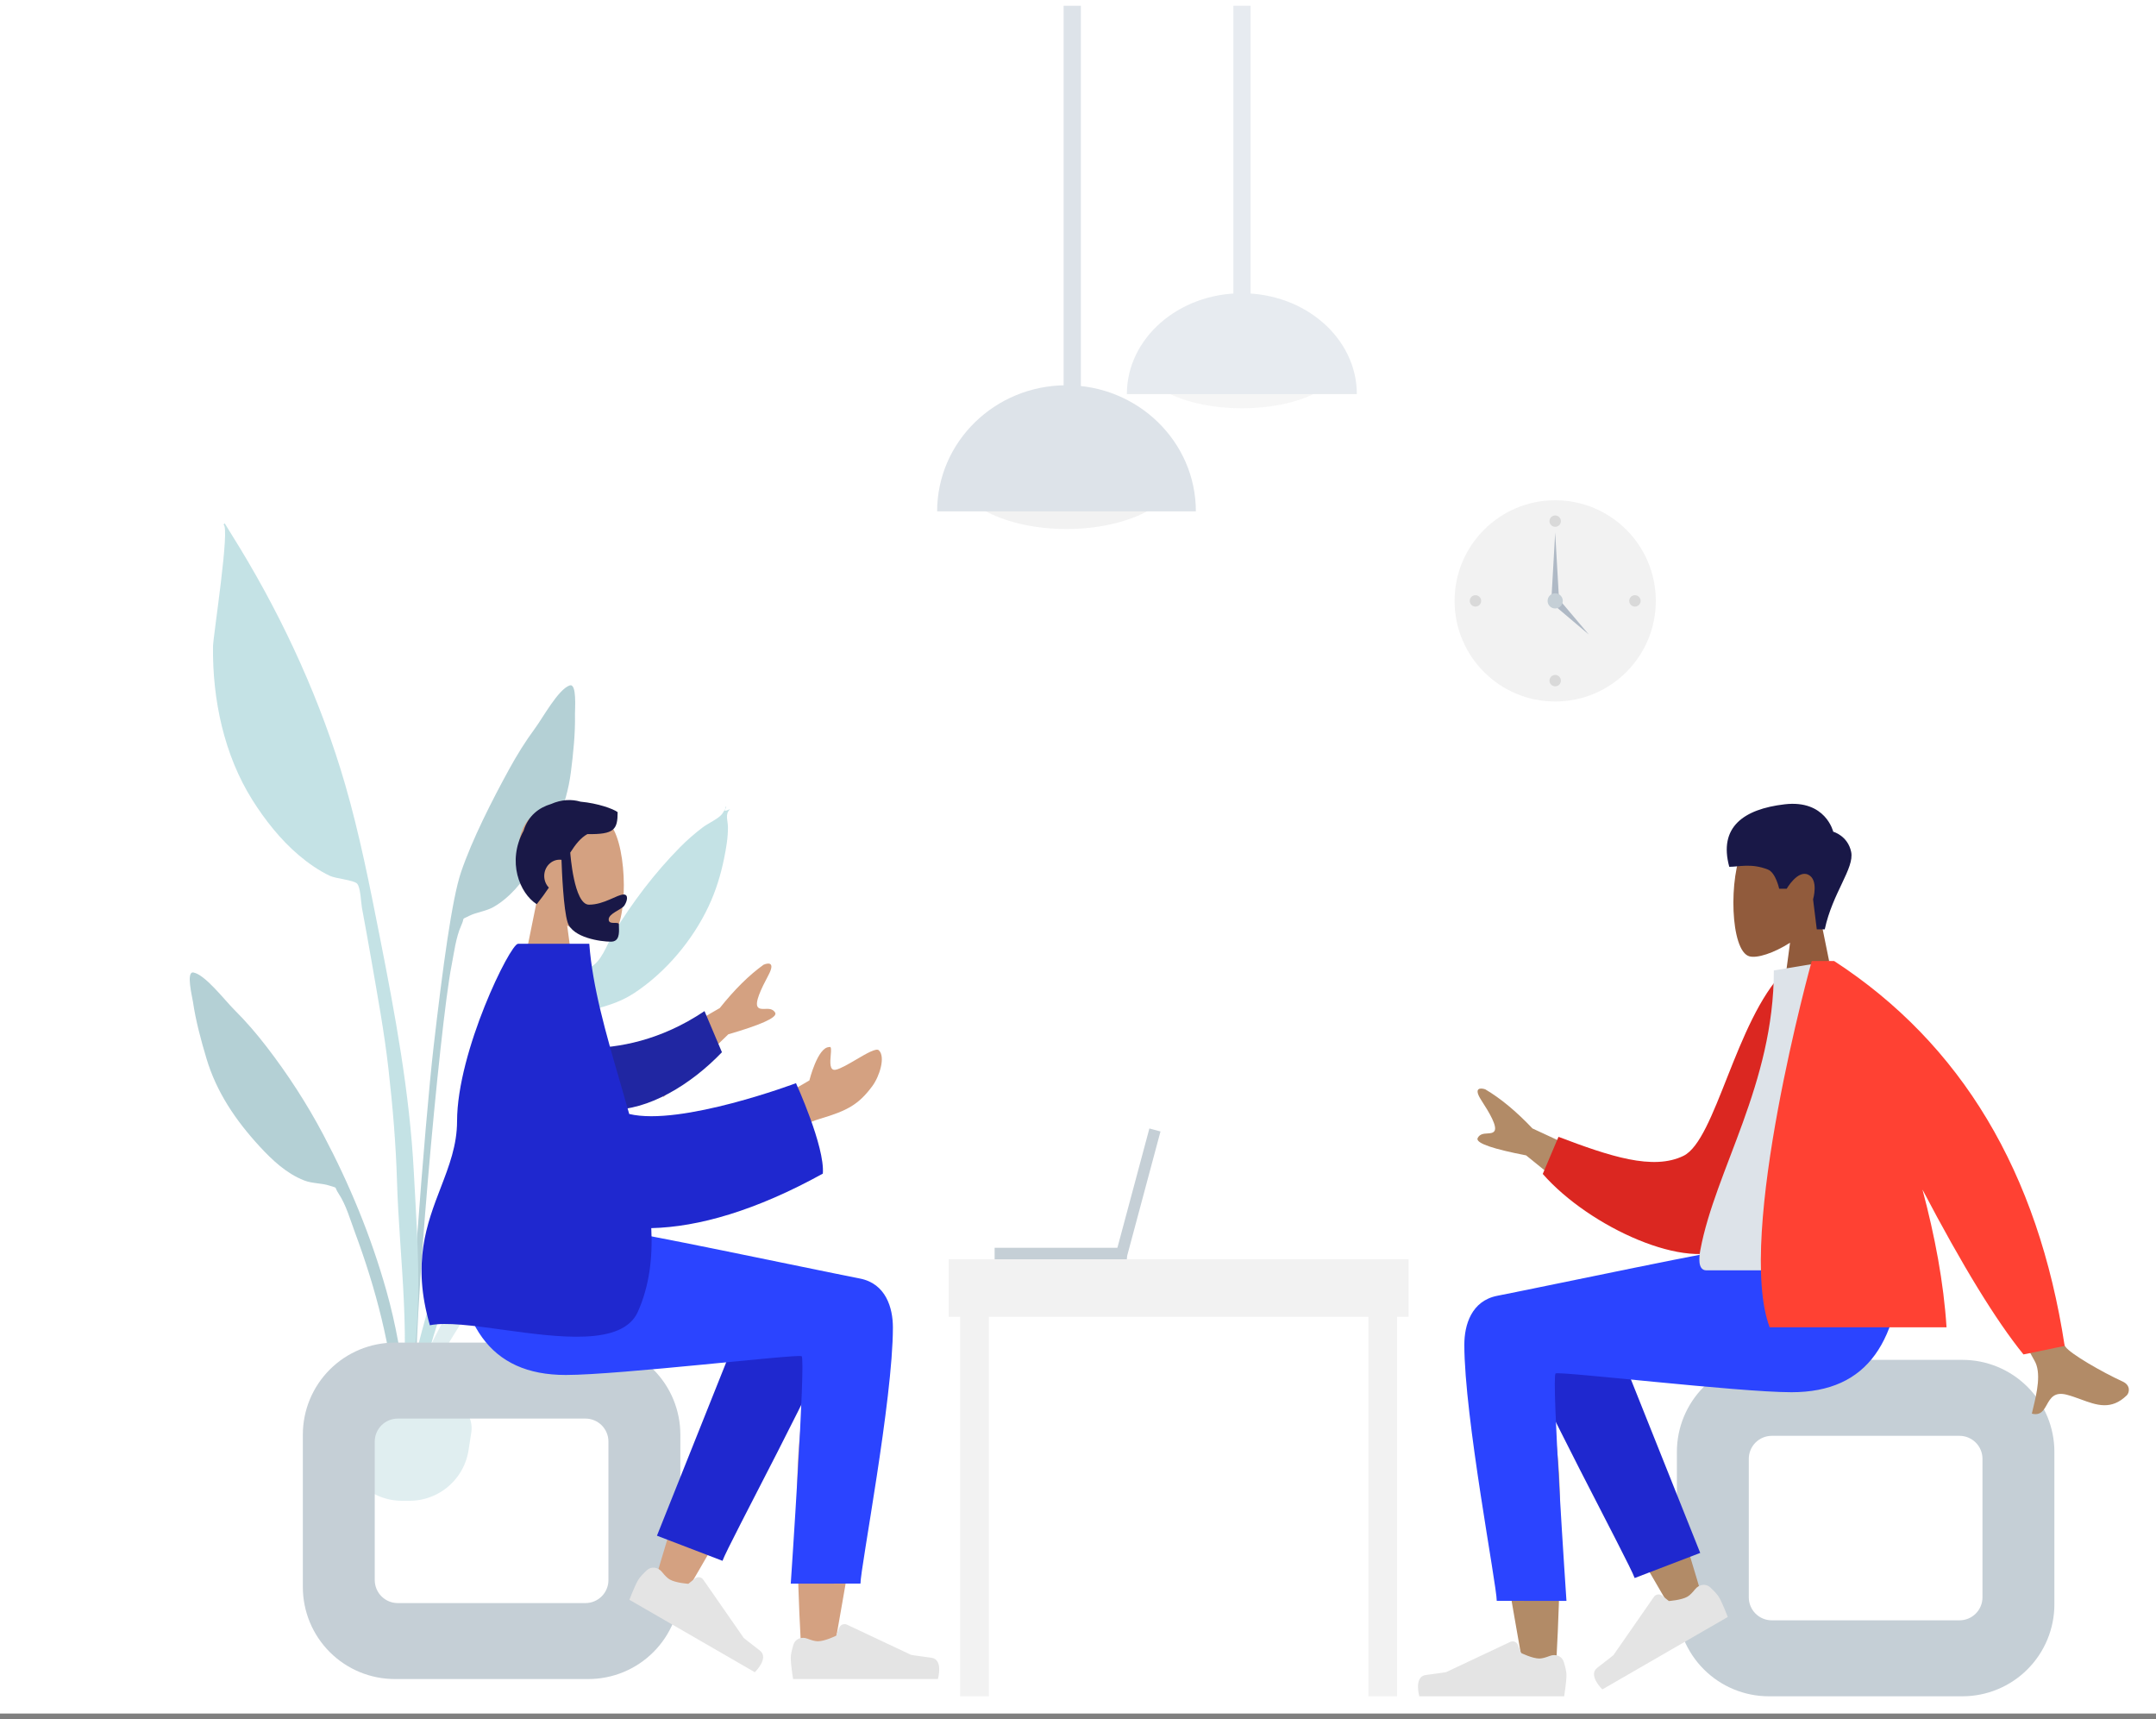 <?xml version="1.0" encoding="utf-8"?>
<svg width="375px" height="299px" viewBox="0 0 375 299" version="1.1" xmlns:xlink="http://www.w3.org/1999/xlink" xmlns="http://www.w3.org/2000/svg">
  <rect x="0" y="0" width="375" height="299" fill="#808080" stroke="none"/>
  <desc>Created with Lunacy</desc>
  <defs>
    <rect width="375" height="298" id="artboard_1" />
    <clipPath id="clip_1">
      <use xlink:href="#artboard_1" clip-rule="evenodd" />
    </clipPath>
  </defs>
  <g id="humaaans/sitting-8-3" clip-path="url(#clip_1)">
    <use xlink:href="#artboard_1" stroke="none" fill="#FFFFFF" />
    <g id="Plant-Left" transform="translate(33 91)" opacity="0.5">
      <path d="M21.975 7.506C23.391 5.587 26.018 0.715 28.011 0.03C29.294 -0.412 28.92 4.156 28.936 5.026C28.998 8.396 28.652 11.743 28.226 15.084C27.458 21.11 24.947 26.476 21.503 31.604C19.73 34.242 17.652 36.913 14.772 38.56C13.447 39.318 11.852 39.445 10.543 40.098C9.019 40.859 9.849 40.244 9.162 41.753C8.208 43.849 7.903 46.552 7.462 48.788C5.435 59.053 0.528 113.316 1.379 123.757C1.455 124.682 0.097 124.904 0.029 123.774C-0.332 117.783 2.786 76.299 4.36 62.733C5.933 49.166 7.525 37.181 9.121 32.487C11.057 26.793 14.555 19.945 17.466 14.634C18.818 12.168 20.292 9.785 21.975 7.506Z" transform="translate(38.072 28.173)" id="Leaf" fill="#69A1AC" stroke="none" />
      <path d="M33.831 0.729C37.516 -1.841 41.503 3.01 38.169 5.58C36.327 7.001 34.4 6.496 33.315 5.312C32.611 6.127 31.952 6.98 31.319 7.7C29.389 9.895 27.566 12.143 25.823 14.443C22.202 19.22 19.099 24.268 15.855 29.223C12.654 34.113 9.478 39.029 6.576 44.043C4.118 48.292 0.842 53.29 0 57.947C1.277 48.069 6.122 38.575 11.893 29.867C17.616 21.23 24.184 11.799 33.045 4.983C32.143 3.722 32.118 1.923 33.831 0.729Z" transform="translate(36.724 101.488)" id="Leaf" fill="#C1DEE2" stroke="none" />
      <path d="M0.645 0.01C2.706 0.393 6.075 4.825 7.774 6.513C9.794 8.52 11.627 10.659 13.354 12.899C17.072 17.723 20.397 22.851 23.225 28.199C27.835 36.917 31.528 45.866 34.208 55.36C35.849 61.171 36.911 67.194 37.541 73.175C37.66 74.303 38.904 83 37.111 83.234C35.498 83.445 35.996 76.631 35.918 75.704C35.039 65.246 32.404 55.071 28.739 45.214C27.94 43.066 27.198 40.436 25.922 38.504C25.002 37.112 25.915 37.598 24.299 37.071C22.912 36.618 21.331 36.729 19.911 36.175C16.824 34.972 14.353 32.637 12.187 30.289C7.977 25.724 4.641 20.787 2.902 14.938C1.937 11.696 1.051 8.434 0.559 5.091C0.431 4.227 -0.683 -0.237 0.645 0.01Z" transform="translate(0 78.117)" id="Leaf" fill="#69A1AC" stroke="none" />
      <path d="M4.738 4.391C12.503 17.189 18.885 31.247 23.006 45.486C25.503 54.113 27.248 62.965 28.983 71.754C31.669 85.362 34.21 98.97 34.933 112.82C35.66 126.75 37.097 142.817 32.297 156.234C34.695 142.612 32.412 128.112 32.008 114.406C31.815 107.863 31.255 101.383 30.521 94.878C29.808 88.568 28.644 82.288 27.56 76.027C27.032 72.978 26.478 69.934 25.913 66.891C25.744 65.983 25.673 63.29 25.067 62.669C24.457 62.045 21.345 61.791 20.368 61.333C18.401 60.41 16.55 59.1 14.912 57.715C11.773 55.061 9.041 51.593 6.885 48.174C1.897 40.263 -0.097 30.61 0.004 21.448C0.023 19.669 3.033 0.515 1.824 0.252C1.897 0.171 1.966 0.087 2.031 0C2.946 1.456 3.845 2.922 4.738 4.391Z" transform="translate(4.043 0)" id="Leaf" fill="#89C5CC" stroke="none" />
      <path d="M55.54 1.245C55.659 1.08 56.439 -0.062 56.047 0.011C56.846 -0.138 54.947 1.271 56.939 0.407C55.993 1.256 56.539 2.358 56.552 3.501C56.572 5.356 56.246 7.196 55.878 9.011C55.297 11.88 54.431 14.67 53.175 17.339C50.437 23.155 45.788 28.754 40.268 32.39C37.543 34.185 34.872 34.797 31.765 35.623C29.801 36.145 29.646 37.11 28.604 38.92C26.434 42.69 24.304 46.447 22.391 50.344C20.106 54.998 17.889 59.657 15.797 64.392C8.75 80.344 3.014 96.871 0.002 113.974C-0.072 103.895 2.382 93.514 5.477 83.908C7.731 76.908 10.666 70.161 13.797 63.483C14.555 61.864 15.705 59.783 16.027 57.997C16.253 56.745 15.563 55.541 15.247 54.223C14.016 49.089 14.104 43.337 15.185 38.175C16.377 32.483 19.824 29.841 25.655 29.035C27.787 28.74 30.497 28.848 32.453 27.984C34.583 27.043 35.462 23.951 36.673 21.965C39.927 16.633 43.792 11.519 48.231 7.026C49.461 5.781 50.782 4.634 52.185 3.57C53.069 2.898 54.937 2.071 55.54 1.245Z" transform="translate(37.061 49.303)" id="Leaf" fill="#89C5CC" stroke="none" />
      <path d="M5.835 0L18.76 0Q18.895 0 19.03 0.007Q19.164 0.015 19.298 0.029Q19.432 0.044 19.565 0.065Q19.698 0.087 19.83 0.116Q19.961 0.145 20.091 0.18Q20.221 0.216 20.349 0.259Q20.477 0.302 20.602 0.352Q20.727 0.401 20.85 0.458Q20.972 0.514 21.091 0.577Q21.21 0.64 21.326 0.709Q21.442 0.778 21.553 0.853Q21.665 0.928 21.773 1.01Q21.88 1.091 21.983 1.178Q22.086 1.265 22.185 1.357Q22.283 1.449 22.376 1.547Q22.469 1.644 22.556 1.746Q22.644 1.849 22.726 1.956Q22.808 2.063 22.884 2.174Q22.961 2.285 23.031 2.4Q23.101 2.515 23.164 2.634Q23.228 2.753 23.285 2.875Q23.343 2.997 23.393 3.121Q23.444 3.246 23.488 3.374Q23.532 3.501 23.568 3.631Q23.605 3.76 23.635 3.892Q23.665 4.023 23.688 4.156Q23.71 4.289 23.726 4.423Q23.741 4.557 23.75 4.691Q23.758 4.826 23.759 4.96Q23.76 5.095 23.754 5.23Q23.748 5.364 23.734 5.498Q23.721 5.633 23.7 5.766L23.229 8.805Q23.193 9.032 23.148 9.258Q23.102 9.484 23.047 9.707Q22.992 9.931 22.927 10.152Q22.862 10.373 22.787 10.59Q22.712 10.808 22.628 11.022Q22.543 11.236 22.449 11.447Q22.356 11.657 22.253 11.863Q22.149 12.069 22.038 12.27Q21.925 12.471 21.805 12.667Q21.684 12.863 21.555 13.053Q21.425 13.244 21.287 13.428Q21.15 13.613 21.004 13.791Q20.858 13.969 20.705 14.141Q20.551 14.313 20.39 14.477Q20.23 14.642 20.062 14.799Q19.894 14.957 19.719 15.107Q19.544 15.256 19.363 15.398Q19.181 15.54 18.994 15.674Q18.806 15.808 18.613 15.933Q18.42 16.058 18.222 16.175Q18.023 16.291 17.82 16.399Q17.616 16.507 17.408 16.606Q17.2 16.704 16.988 16.794Q16.776 16.883 16.56 16.963Q16.344 17.043 16.125 17.113Q15.906 17.183 15.683 17.244Q15.461 17.304 15.237 17.355Q15.012 17.405 14.785 17.446Q14.559 17.486 14.331 17.517Q14.102 17.547 13.873 17.568Q13.644 17.588 13.414 17.598Q13.184 17.608 12.954 17.608L11.642 17.608Q11.411 17.608 11.181 17.598Q10.951 17.588 10.722 17.568Q10.493 17.547 10.264 17.517Q10.036 17.486 9.81 17.446Q9.583 17.405 9.358 17.355Q9.134 17.304 8.912 17.244Q8.689 17.183 8.47 17.113Q8.251 17.043 8.035 16.963Q7.819 16.883 7.607 16.794Q7.395 16.704 7.187 16.606Q6.979 16.507 6.775 16.399Q6.572 16.291 6.373 16.175Q6.175 16.058 5.982 15.933Q5.788 15.808 5.601 15.674Q5.414 15.54 5.232 15.398Q5.051 15.256 4.876 15.107Q4.701 14.957 4.533 14.799Q4.365 14.642 4.204 14.477Q4.044 14.313 3.89 14.141Q3.737 13.969 3.591 13.791Q3.445 13.613 3.308 13.428Q3.17 13.244 3.041 13.053Q2.911 12.863 2.79 12.667Q2.669 12.471 2.557 12.27Q2.445 12.069 2.342 11.863Q2.239 11.657 2.146 11.447Q2.052 11.236 1.967 11.022Q1.883 10.808 1.808 10.59Q1.733 10.373 1.668 10.152Q1.603 9.931 1.548 9.707Q1.493 9.484 1.447 9.258Q1.402 9.033 1.367 8.805L0.895 5.766Q0.874 5.633 0.861 5.498Q0.847 5.364 0.841 5.23Q0.835 5.095 0.836 4.96Q0.837 4.826 0.845 4.691Q0.853 4.557 0.869 4.423Q0.885 4.289 0.907 4.156Q0.93 4.023 0.96 3.892Q0.99 3.76 1.027 3.631Q1.063 3.501 1.107 3.374Q1.151 3.246 1.202 3.121Q1.252 2.997 1.31 2.875Q1.367 2.753 1.431 2.634Q1.494 2.515 1.564 2.4Q1.634 2.285 1.711 2.174Q1.787 2.063 1.869 1.956Q1.951 1.849 2.038 1.746Q2.126 1.644 2.219 1.547Q2.312 1.449 2.41 1.357Q2.509 1.265 2.612 1.178Q2.715 1.091 2.822 1.01Q2.93 0.928 3.041 0.853Q3.153 0.778 3.269 0.709Q3.385 0.64 3.504 0.577Q3.623 0.514 3.745 0.458Q3.868 0.401 3.993 0.352Q4.118 0.302 4.246 0.259Q4.374 0.216 4.504 0.18Q4.634 0.145 4.765 0.116Q4.897 0.087 5.03 0.065Q5.163 0.044 5.297 0.029Q5.431 0.015 5.565 0.007Q5.7 0 5.835 0Z" transform="translate(25.269 152.392)" id="Base" fill="#C1DEE2" stroke="none" />
    </g>
    <g id="A-Human/Standing" transform="translate(29 91)">
      <g id="Head/Front" transform="translate(36.627 34.444)">
        <g id="Head" transform="translate(24.12 14.627)">
          <path d="M8.904 20.876C11.797 22.718 14.639 23.607 15.973 23.244C19.318 22.333 19.626 9.406 17.037 4.31C14.449 -0.787 1.143 -3.008 0.472 7.089C0.239 10.594 1.632 13.722 3.69 16.273L0 34.444L10.72 34.444L8.904 20.876Z" id="Head-[skin]" fill="#D4A181" fill-rule="evenodd" stroke="none" />
        </g>
        <path d="M9.49 9.139C10.417 7.68 11.307 6.568 12.466 5.922C17.178 6.001 17.73 5.108 17.73 2.1C16.969 1.525 14.283 0.556 11.275 0.283C9.741 -0.18 7.923 -0.093 6.172 0.681C4.011 1.328 2.18 2.724 1.372 5.336C-1.553 10.668 0.667 16.218 3.659 18.114C4.455 17.118 5.15 16.152 5.77 15.227C5.272 14.713 4.963 13.996 4.963 13.202C4.963 11.638 6.163 10.371 7.643 10.371C7.752 10.371 7.859 10.378 7.965 10.391C8.031 12.346 8.305 18.959 9.025 21.257C9.874 23.965 14.827 24.63 16.555 24.63C18.047 24.63 17.996 23.138 17.959 22.068C17.954 21.914 17.949 21.769 17.949 21.638C17.949 21.365 17.613 21.365 17.233 21.366C16.739 21.367 16.172 21.368 16.172 20.77C16.172 19.711 18.421 19.053 18.883 18.37C19.443 17.542 19.632 16.425 18.787 16.425C17.628 16.425 15.387 18.196 12.746 18.196C10.122 18.196 9.498 9.249 9.49 9.139L9.49 9.139Z" transform="translate(24.07 13.692)" id="Hair" fill="#191847" fill-rule="evenodd" stroke="none" />
      </g>
      <g id="Bottom/Skinny-Jeans-1" transform="translate(0 122.676)">
        <g id="Seat" transform="translate(4.467 19.817)">
          <path d="M49.661 0L15.999 0Q15.606 0 15.214 0.019Q14.822 0.039 14.431 0.077Q14.04 0.116 13.652 0.173Q13.263 0.231 12.878 0.307Q12.492 0.384 12.112 0.479Q11.731 0.575 11.355 0.689Q10.979 0.803 10.609 0.935Q10.239 1.068 9.876 1.218Q9.514 1.368 9.159 1.536Q8.803 1.704 8.457 1.889Q8.111 2.074 7.774 2.276Q7.437 2.478 7.11 2.696Q6.784 2.915 6.468 3.148Q6.153 3.382 5.849 3.632Q5.546 3.881 5.255 4.145Q4.964 4.408 4.686 4.686Q4.408 4.964 4.145 5.255Q3.881 5.546 3.632 5.849Q3.382 6.153 3.148 6.468Q2.915 6.784 2.696 7.11Q2.478 7.437 2.276 7.774Q2.074 8.111 1.889 8.457Q1.704 8.803 1.536 9.159Q1.368 9.514 1.218 9.876Q1.068 10.239 0.935 10.609Q0.803 10.979 0.689 11.355Q0.575 11.731 0.479 12.112Q0.384 12.492 0.307 12.878Q0.231 13.263 0.173 13.652Q0.116 14.04 0.077 14.431Q0.039 14.822 0.019 15.214Q0 15.606 0 15.999L0 42.508Q0 42.901 0.019 43.293Q0.039 43.685 0.077 44.076Q0.116 44.467 0.173 44.856Q0.231 45.244 0.307 45.629Q0.384 46.014 0.479 46.395Q0.575 46.776 0.689 47.152Q0.803 47.528 0.935 47.898Q1.068 48.268 1.218 48.631Q1.368 48.993 1.536 49.349Q1.704 49.704 1.889 50.05Q2.074 50.396 2.276 50.733Q2.478 51.07 2.696 51.397Q2.915 51.723 3.148 52.039Q3.382 52.354 3.632 52.658Q3.881 52.961 4.145 53.252Q4.408 53.543 4.686 53.821Q4.964 54.099 5.255 54.362Q5.546 54.626 5.849 54.875Q6.153 55.125 6.468 55.359Q6.784 55.593 7.11 55.811Q7.437 56.029 7.774 56.231Q8.111 56.433 8.457 56.618Q8.803 56.803 9.159 56.971Q9.514 57.139 9.876 57.289Q10.239 57.44 10.609 57.572Q10.979 57.704 11.355 57.818Q11.731 57.932 12.112 58.028Q12.492 58.123 12.878 58.2Q13.263 58.276 13.652 58.334Q14.04 58.392 14.431 58.43Q14.822 58.468 15.214 58.488Q15.606 58.507 15.999 58.507L49.661 58.507Q50.054 58.507 50.446 58.488Q50.838 58.468 51.229 58.43Q51.62 58.392 52.008 58.334Q52.397 58.276 52.782 58.2Q53.167 58.123 53.548 58.028Q53.929 57.932 54.305 57.818Q54.681 57.704 55.051 57.572Q55.421 57.44 55.783 57.289Q56.146 57.139 56.501 56.971Q56.856 56.803 57.203 56.618Q57.549 56.433 57.886 56.231Q58.223 56.029 58.55 55.811Q58.876 55.593 59.192 55.359Q59.507 55.125 59.811 54.876Q60.114 54.626 60.405 54.362Q60.696 54.099 60.974 53.821Q61.252 53.543 61.516 53.252Q61.779 52.961 62.028 52.658Q62.278 52.354 62.511 52.039Q62.745 51.723 62.964 51.397Q63.182 51.07 63.384 50.733Q63.586 50.396 63.771 50.05Q63.956 49.704 64.124 49.349Q64.292 48.993 64.442 48.631Q64.592 48.268 64.725 47.898Q64.857 47.528 64.971 47.152Q65.085 46.776 65.18 46.395Q65.276 46.014 65.353 45.629Q65.429 45.244 65.487 44.856Q65.544 44.467 65.583 44.076Q65.621 43.685 65.641 43.293Q65.66 42.901 65.66 42.508L65.66 15.999Q65.66 15.606 65.641 15.214Q65.621 14.822 65.583 14.431Q65.544 14.04 65.487 13.652Q65.429 13.263 65.353 12.878Q65.276 12.492 65.18 12.112Q65.085 11.731 64.971 11.355Q64.857 10.979 64.725 10.609Q64.592 10.239 64.442 9.876Q64.292 9.514 64.124 9.159Q63.956 8.803 63.771 8.457Q63.586 8.111 63.384 7.774Q63.182 7.437 62.964 7.11Q62.745 6.784 62.511 6.468Q62.278 6.153 62.028 5.849Q61.779 5.546 61.516 5.255Q61.252 4.964 60.974 4.686Q60.696 4.408 60.405 4.145Q60.114 3.881 59.811 3.632Q59.507 3.382 59.192 3.148Q58.876 2.915 58.55 2.696Q58.223 2.478 57.886 2.276Q57.549 2.074 57.203 1.889Q56.856 1.704 56.501 1.536Q56.146 1.368 55.783 1.218Q55.421 1.068 55.051 0.935Q54.681 0.803 54.305 0.689Q53.929 0.575 53.548 0.479Q53.167 0.384 52.782 0.307Q52.397 0.231 52.008 0.173Q51.62 0.116 51.229 0.077Q50.838 0.039 50.446 0.019Q50.054 0 49.661 0ZM49.154 13.211L16.506 13.211Q16.309 13.211 16.114 13.23Q15.918 13.25 15.726 13.288Q15.533 13.326 15.345 13.383Q15.157 13.441 14.975 13.516Q14.794 13.591 14.621 13.683Q14.447 13.776 14.284 13.885Q14.121 13.994 13.969 14.119Q13.817 14.244 13.678 14.383Q13.539 14.521 13.414 14.673Q13.29 14.825 13.181 14.989Q13.072 15.152 12.979 15.325Q12.886 15.498 12.811 15.68Q12.736 15.861 12.679 16.049Q12.622 16.237 12.584 16.43Q12.545 16.623 12.526 16.818Q12.507 17.014 12.507 17.21L12.507 41.297Q12.507 41.493 12.526 41.689Q12.545 41.884 12.584 42.077Q12.622 42.27 12.679 42.458Q12.736 42.646 12.811 42.827Q12.886 43.009 12.979 43.182Q13.072 43.355 13.181 43.519Q13.29 43.682 13.414 43.834Q13.539 43.986 13.678 44.124Q13.817 44.263 13.969 44.388Q14.121 44.513 14.284 44.622Q14.447 44.731 14.621 44.824Q14.794 44.916 14.975 44.991Q15.157 45.066 15.345 45.124Q15.533 45.181 15.726 45.219Q15.918 45.257 16.114 45.276Q16.309 45.296 16.506 45.296L49.154 45.296Q49.351 45.296 49.546 45.276Q49.742 45.257 49.934 45.219Q50.127 45.181 50.315 45.124Q50.503 45.066 50.685 44.991Q50.866 44.916 51.039 44.824Q51.213 44.731 51.376 44.622Q51.539 44.513 51.691 44.388Q51.843 44.263 51.982 44.124Q52.121 43.986 52.246 43.834Q52.37 43.682 52.479 43.519Q52.589 43.355 52.681 43.182Q52.774 43.009 52.849 42.827Q52.924 42.646 52.981 42.458Q53.038 42.27 53.077 42.077Q53.115 41.884 53.134 41.689Q53.153 41.493 53.153 41.297L53.153 17.21Q53.153 17.014 53.134 16.818Q53.115 16.623 53.077 16.43Q53.038 16.237 52.981 16.049Q52.924 15.861 52.849 15.68Q52.774 15.498 52.681 15.325Q52.589 15.152 52.479 14.989Q52.37 14.825 52.246 14.673Q52.121 14.521 51.982 14.383Q51.843 14.244 51.691 14.119Q51.539 13.994 51.376 13.885Q51.213 13.776 51.039 13.683Q50.866 13.591 50.685 13.516Q50.503 13.441 50.315 13.383Q50.127 13.326 49.934 13.288Q49.742 13.25 49.546 13.23Q49.351 13.211 49.154 13.211Z" transform="translate(19.207 0)" id="Seat" fill="#C5CFD6" fill-rule="evenodd" stroke="none" />
        </g>
        <path d="M9.938 24.372C6.062 33.061 0 54.148 0 54.148L5.128 56.625C5.128 56.625 18.16 34.459 26.13 19.302C25.758 22.711 25.38 26.548 25.03 30.581C24.199 40.145 25.029 60.808 25.476 66.777C25.757 70.529 30.583 69.743 31.033 66.768C31.484 63.792 40.111 16.728 40.124 6.742C40.128 3.405 33.958 0.408 30.279 2.738C27.76 -0.104 22.996 -1.735 20.253 2.969C18.508 5.961 14.361 14.454 9.938 24.372Z" transform="translate(84.943 7.054)" id="Legs-[skin]" fill="#D4A181" fill-rule="evenodd" stroke="none" />
        <path d="M0 52.279L1.479 4.722C2.995 -3.478 17.096 0.594 17.167 5.004C17.327 15.018 12.156 49.505 12.204 52.489L0 52.279Z" transform="matrix(0.94 0.342 -0.342 0.94 103.146 4.252)" id="LegLower" fill="#1F28CF" stroke="none" />
        <g id="Left-[shoe]" transform="matrix(0.866 0.5 -0.5 0.866 89.174 47.772)">
          <path d="M0.459 3.947C0.217 4.745 9.04538e-17 5.619 0 6.184C0 7.46 0.403 9.909 0.403 9.909C1.804 9.909 25.594 9.909 25.594 9.909C25.594 9.909 26.576 6.479 24.461 6.206C22.345 5.932 20.946 5.712 20.946 5.712L9.785 0.456Q9.738 0.434 9.69 0.417Q9.642 0.4 9.592 0.388Q9.542 0.376 9.491 0.369Q9.44 0.362 9.389 0.361Q9.338 0.359 9.287 0.363Q9.236 0.367 9.186 0.376Q9.135 0.384 9.086 0.398Q9.037 0.412 8.989 0.431Q8.941 0.45 8.896 0.474Q8.851 0.498 8.808 0.526Q8.765 0.554 8.726 0.587Q8.686 0.619 8.65 0.656Q8.614 0.692 8.582 0.732Q8.55 0.772 8.522 0.815Q8.494 0.857 8.47 0.903Q8.447 0.949 8.428 0.996C8.194 1.597 7.889 2.378 7.889 2.378C7.889 2.378 5.931 3.343 4.706 3.343C4.219 3.343 3.551 3.14 2.922 2.895C1.894 2.494 0.78 2.891 0.459 3.947Z" transform="translate(0.447 8.965)" id="shoe" fill="#E4E4E4" stroke="none" />
        </g>
        <g id="Right-[shoe]" transform="translate(108.093 59.451)">
          <path d="M0.459 3.947C0.217 4.745 9.04549e-17 5.619 0 6.184C0 7.46 0.403 9.908 0.403 9.908C1.804 9.908 25.595 9.908 25.595 9.908C25.595 9.908 26.577 6.479 24.462 6.206C22.346 5.932 20.946 5.712 20.946 5.712L9.785 0.456Q9.739 0.434 9.69 0.417Q9.642 0.4 9.592 0.388Q9.542 0.376 9.492 0.369Q9.441 0.362 9.39 0.361Q9.338 0.359 9.287 0.363Q9.236 0.367 9.186 0.376Q9.135 0.384 9.086 0.398Q9.037 0.412 8.989 0.431Q8.942 0.45 8.896 0.474Q8.851 0.498 8.808 0.526Q8.766 0.554 8.726 0.587Q8.686 0.619 8.65 0.656Q8.614 0.692 8.582 0.732Q8.55 0.772 8.522 0.814Q8.494 0.857 8.471 0.903Q8.447 0.949 8.429 0.996C8.194 1.597 7.89 2.377 7.89 2.377C7.89 2.377 5.931 3.343 4.706 3.343C4.22 3.343 3.551 3.139 2.923 2.895C1.894 2.494 0.78 2.891 0.459 3.947Z" transform="translate(0.447 8.965)" id="shoe" fill="#E4E4E4" stroke="none" />
        </g>
        <path d="M76.278 17.19C76.278 29.725 70.642 58.965 70.638 61.725L58.513 61.735C58.513 61.735 61.175 22.6 60.401 22.178C59.627 21.756 28.665 25.444 19.379 25.444C5.989 25.444 0.449 16.524 0 0L26.526 0C31.927 0.61 60.099 6.613 70.561 8.676C75.04 9.56 76.278 13.737 76.278 17.19Z" transform="translate(50.027 0)" id="Leg-and-Butt" fill="#2B44FF" stroke="none" />
      </g>
      <g id="Body/Long-Sleeve-1" transform="translate(9.827 73.134)">
        <path d="M15.503 7.739L0 16.709L5.725 23.2L16.99 12.304Q25.362 9.867 25.188 8.66Q25.177 8.584 25.132 8.513C24.704 7.838 24.015 7.861 23.381 7.883C22.886 7.9 22.425 7.915 22.146 7.599C21.509 6.877 22.724 4.351 23.975 2.007C25.225 -0.338 23.888 -0.133 23.124 0.204C20.622 1.993 18.081 4.505 15.503 7.739ZM31.092 20.325L24.282 24.276L24.67 31.496C24.67 31.496 29.08 28.133 32.875 27.015C37.713 25.59 39.671 24.502 42.035 21.32C43.3 19.617 44.374 16.194 43.17 15.079C42.708 14.652 40.987 15.662 39.231 16.693C37.893 17.478 36.534 18.276 35.697 18.458C34.57 18.703 34.702 17.16 34.807 15.927C34.883 15.043 34.945 14.318 34.519 14.527C32.525 14.563 31.092 20.325 31.092 20.325Z" transform="translate(70.858 3.439)" id="Arms-[skin]" fill="#D4A181" fill-rule="evenodd" stroke="none" />
        <path d="M2.504 3.183C7.876 3.973 15.218 3.909 23.66 0L25.538 7.535C19.401 12.22 11.281 15.582 4.84 14.365C-0.237 13.406 -1.811 6.476 2.504 3.183Z" transform="matrix(0.988 -0.156 0.156 0.988 60.335 15.398)" id="Sleeve" fill="#2026A2" stroke="none" />
        <path d="M14.169 67.122C9.006 66.411 4.262 65.758 1.451 66.342C-1.703 55.522 0.916 48.709 3.334 42.42C4.791 38.629 6.175 35.029 6.178 30.856C6.187 18.704 15.424 0 16.783 0L29.176 0C29.73 7.52 32.095 15.662 34.475 23.856C35.031 25.769 35.588 27.686 36.122 29.598C45.129 31.757 65.129 24.24 65.129 24.24C65.129 24.24 70.178 35.273 69.797 39.972C58.156 46.396 48.179 49.26 39.959 49.449C40.22 54.601 39.626 59.504 37.632 63.983C34.959 69.985 23.831 68.453 14.169 67.122Z" transform="translate(34.493 0)" id="Clothes" fill="#1F28CF" fill-rule="evenodd" stroke="none" />
      </g>
    </g>
    <g id="Hanging-Lamp-2" transform="translate(196 1)" opacity="0.7">
      <g id="Light" transform="translate(0 50)">
        <path d="M17.172 15.79C26.655 15.79 34.343 12.255 34.343 7.895C34.343 3.535 26.655 0 17.172 0C7.688 0 0 3.535 0 7.895C0 12.255 7.688 15.79 17.172 15.79Z" transform="translate(2.828 4.211)" id="Hanging-Lamp-Light" fill="#F2F2F2" stroke="none" />
        <path d="M40 17.544C40 7.855 31.046 0 20 0C8.954 0 0 7.855 0 17.544" id="Hanging-Lamp" fill="#DDE3E9" stroke="none" />
      </g>
      <path d="M0 0L3 0L3 55L0 55L0 0Z" transform="translate(18.521 0)" id="Wire" fill="#DDE3E9" stroke="none" />
    </g>
    <g id="Hanging-Lamp" transform="translate(163 1)">
      <g id="Light" transform="translate(0 66)">
        <path d="M19.318 19.737C29.987 19.737 38.636 15.319 38.636 9.868C38.636 4.418 29.987 0 19.318 0C8.649 0 0 4.418 0 9.868C0 15.319 8.649 19.737 19.318 19.737Z" transform="translate(3.182 5.263)" id="Hanging-Lamp-Light" fill="#F2F2F2" stroke="none" />
        <path d="M45 21.93C45 9.818 34.926 0 22.5 0C10.074 0 0 9.818 0 21.93" id="Hanging-Lamp" fill="#DDE3E9" stroke="none" />
      </g>
      <path d="M0 0L3 0L3 80L0 80L0 0Z" transform="translate(22 0)" id="Wire" fill="#DDE3E9" stroke="none" />
    </g>
    <g id="laptop" transform="translate(173 196.252)">
      <path d="M0 0L23 0L23 2L0 2L0 0Z" transform="translate(0 20.748)" id="Keyboard" fill="#C5CFD6" stroke="none" />
      <path d="M0 0L23 0L23 2L0 2L0 0Z" transform="matrix(-0.259 0.966 -0.966 -0.259 28.848 0.518)" id="screen" fill="#C5CFD6" stroke="none" />
    </g>
    <g id="Clock" transform="translate(253 87)">
      <path d="M17.5 35C27.165 35 35 27.165 35 17.5C35 7.835 27.165 0 17.5 0C7.835 0 0 7.835 0 17.5C0 27.165 7.835 35 17.5 35Z" id="Clock-Frame" fill="#F2F2F2" stroke="none" />
      <path d="M0.991 1.981C1.538 1.981 1.981 1.538 1.981 0.991C1.981 0.443 1.538 0 0.991 0C0.443 0 0 0.443 0 0.991C0 1.538 0.443 1.981 0.991 1.981Z" transform="translate(16.509 2.642)" id="Time" fill="#000000" fill-opacity="0.102" stroke="none" />
      <path d="M0.991 1.981C1.538 1.981 1.981 1.538 1.981 0.991C1.981 0.443 1.538 0 0.991 0C0.443 0 0 0.443 0 0.991C0 1.538 0.443 1.981 0.991 1.981Z" transform="translate(2.642 16.509)" id="Time" fill="#000000" fill-opacity="0.102" stroke="none" />
      <path d="M0.991 1.981C1.538 1.981 1.981 1.538 1.981 0.991C1.981 0.443 1.538 0 0.991 0C0.443 0 0 0.443 0 0.991C0 1.538 0.443 1.981 0.991 1.981Z" transform="translate(30.377 16.509)" id="Time" fill="#000000" fill-opacity="0.102" stroke="none" />
      <path d="M0.991 1.981C1.538 1.981 1.981 1.538 1.981 0.991C1.981 0.443 1.538 0 0.991 0C0.443 0 0 0.443 0 0.991C0 1.538 0.443 1.981 0.991 1.981Z" transform="translate(16.509 30.377)" id="Time" fill="#000000" fill-opacity="0.102" stroke="none" />
      <path d="M0.66 0L1.321 11.557L0 11.557L0.66 0Z" transform="translate(16.84 5.613)" id="Hand" fill="#AFB9C5" stroke="none" />
      <path d="M0.661 0L1.321 7.925L0 7.925L0.661 0Z" transform="matrix(-0.707 0.707 -0.707 -0.707 23.811 22.879)" id="Hand" fill="#AFB9C5" stroke="none" />
      <path d="M1.321 2.642C2.05 2.642 2.642 2.05 2.642 1.321C2.642 0.591 2.05 0 1.321 0C0.591 0 0 0.591 0 1.321C0 2.05 0.591 2.642 1.321 2.642Z" transform="translate(16.179 16.179)" id="Time" fill="#C5CFD6" stroke="none" />
    </g>
    <path d="M80 0L0 0L0 10L2 10L2 76L7 76L7 10L73 10L73 76L78 76L78 10L80 10L80 0Z" transform="translate(165 219)" id="Table" fill="#F2F2F2" fill-rule="evenodd" stroke="none" />
    <g id="A-Human/Standing" transform="matrix(-1 0 0 1 381 94)">
      <g id="Head/Front" transform="translate(36.627 34.444)">
        <g id="Head" transform="translate(24.12 14.627)">
          <path d="M8.904 20.876C11.797 22.718 14.639 23.607 15.973 23.244C19.318 22.333 19.626 9.406 17.037 4.31C14.449 -0.787 1.143 -3.008 0.472 7.089C0.239 10.594 1.632 13.722 3.69 16.273L0 34.444L10.72 34.444L8.904 20.876Z" id="Head-[skin]" fill="#915B3C" fill-rule="evenodd" stroke="none" />
        </g>
        <path d="M4.653 21.849C3.308 15.526 -0.525 11.216 0.06 8.39C0.646 5.564 3.181 4.875 3.181 4.875C3.181 4.875 4.492 -0.728 11.638 0.109C18.784 0.945 23.146 4.08 21.262 10.979C19.531 10.979 17.441 10.317 14.55 11.45C13.175 11.99 12.583 14.796 12.583 14.796L11.277 14.796C11.277 14.796 9.375 11.466 7.527 12.348C5.678 13.231 6.686 16.636 6.686 16.636L6.043 21.849L4.653 21.849Z" transform="translate(22.333 11.324)" id="Hair" fill="#191847" stroke="none" />
      </g>
      <g id="Bottom/Skinny-Jeans-1" transform="translate(0 122.676)">
        <g id="Seat" transform="translate(4.467 19.817)">
          <path d="M49.661 0L15.999 0Q15.606 0 15.214 0.019Q14.822 0.039 14.431 0.077Q14.04 0.116 13.652 0.173Q13.263 0.231 12.878 0.307Q12.492 0.384 12.112 0.479Q11.731 0.575 11.355 0.689Q10.979 0.803 10.609 0.935Q10.239 1.068 9.876 1.218Q9.514 1.368 9.159 1.536Q8.803 1.704 8.457 1.889Q8.111 2.074 7.774 2.276Q7.437 2.478 7.11 2.696Q6.784 2.915 6.468 3.148Q6.153 3.382 5.849 3.632Q5.546 3.881 5.255 4.145Q4.964 4.408 4.686 4.686Q4.408 4.964 4.145 5.255Q3.881 5.546 3.632 5.849Q3.382 6.153 3.148 6.468Q2.915 6.784 2.696 7.11Q2.478 7.437 2.276 7.774Q2.074 8.111 1.889 8.457Q1.704 8.803 1.536 9.159Q1.368 9.514 1.218 9.876Q1.068 10.239 0.935 10.609Q0.803 10.979 0.689 11.355Q0.575 11.731 0.479 12.112Q0.384 12.492 0.307 12.878Q0.231 13.263 0.173 13.652Q0.116 14.04 0.077 14.431Q0.039 14.822 0.019 15.214Q0 15.606 0 15.999L0 42.508Q0 42.901 0.019 43.293Q0.039 43.685 0.077 44.076Q0.116 44.467 0.173 44.856Q0.231 45.244 0.307 45.629Q0.384 46.014 0.479 46.395Q0.575 46.776 0.689 47.152Q0.803 47.528 0.935 47.898Q1.068 48.268 1.218 48.631Q1.368 48.993 1.536 49.349Q1.704 49.703 1.889 50.05Q2.074 50.396 2.276 50.733Q2.478 51.07 2.696 51.397Q2.915 51.723 3.148 52.039Q3.382 52.354 3.632 52.658Q3.881 52.961 4.145 53.252Q4.408 53.543 4.686 53.821Q4.964 54.099 5.255 54.362Q5.546 54.626 5.849 54.875Q6.153 55.125 6.468 55.359Q6.784 55.593 7.11 55.811Q7.437 56.029 7.774 56.231Q8.111 56.433 8.457 56.618Q8.803 56.803 9.159 56.971Q9.514 57.139 9.876 57.289Q10.239 57.44 10.609 57.572Q10.979 57.704 11.355 57.818Q11.731 57.932 12.112 58.028Q12.492 58.123 12.878 58.2Q13.263 58.276 13.652 58.334Q14.04 58.392 14.431 58.43Q14.822 58.468 15.214 58.488Q15.606 58.507 15.999 58.507L49.661 58.507Q50.054 58.507 50.446 58.488Q50.838 58.468 51.229 58.43Q51.62 58.392 52.008 58.334Q52.397 58.276 52.782 58.2Q53.167 58.123 53.548 58.028Q53.929 57.932 54.305 57.818Q54.681 57.704 55.051 57.572Q55.421 57.44 55.783 57.289Q56.146 57.139 56.501 56.971Q56.856 56.803 57.203 56.618Q57.549 56.433 57.886 56.231Q58.223 56.029 58.55 55.811Q58.876 55.593 59.192 55.359Q59.507 55.125 59.811 54.875Q60.114 54.626 60.405 54.362Q60.696 54.099 60.974 53.821Q61.252 53.543 61.516 53.252Q61.779 52.961 62.028 52.658Q62.278 52.354 62.511 52.039Q62.745 51.723 62.964 51.397Q63.182 51.07 63.384 50.733Q63.586 50.396 63.771 50.05Q63.956 49.703 64.124 49.349Q64.292 48.993 64.442 48.631Q64.592 48.268 64.725 47.898Q64.857 47.528 64.971 47.152Q65.085 46.776 65.18 46.395Q65.276 46.014 65.353 45.629Q65.429 45.244 65.487 44.856Q65.544 44.467 65.583 44.076Q65.621 43.685 65.641 43.293Q65.66 42.901 65.66 42.508L65.66 15.999Q65.66 15.606 65.641 15.214Q65.621 14.822 65.583 14.431Q65.544 14.04 65.487 13.652Q65.429 13.263 65.353 12.878Q65.276 12.492 65.18 12.112Q65.085 11.731 64.971 11.355Q64.857 10.979 64.725 10.609Q64.592 10.239 64.442 9.876Q64.292 9.514 64.124 9.159Q63.956 8.803 63.771 8.457Q63.586 8.111 63.384 7.774Q63.182 7.437 62.964 7.11Q62.745 6.784 62.511 6.468Q62.278 6.153 62.028 5.849Q61.779 5.546 61.516 5.255Q61.252 4.964 60.974 4.686Q60.696 4.408 60.405 4.145Q60.114 3.881 59.811 3.632Q59.507 3.382 59.192 3.148Q58.876 2.915 58.55 2.696Q58.223 2.478 57.886 2.276Q57.549 2.074 57.203 1.889Q56.856 1.704 56.501 1.536Q56.146 1.368 55.783 1.218Q55.421 1.068 55.051 0.935Q54.681 0.803 54.305 0.689Q53.929 0.575 53.548 0.479Q53.167 0.384 52.782 0.307Q52.397 0.231 52.008 0.173Q51.62 0.116 51.229 0.077Q50.838 0.039 50.446 0.019Q50.054 0 49.661 0ZM49.154 13.211L16.506 13.211Q16.309 13.211 16.114 13.23Q15.918 13.25 15.726 13.288Q15.533 13.326 15.345 13.383Q15.157 13.441 14.975 13.516Q14.794 13.591 14.62 13.684Q14.447 13.776 14.284 13.885Q14.121 13.994 13.969 14.119Q13.817 14.244 13.678 14.383Q13.539 14.521 13.414 14.673Q13.29 14.825 13.181 14.989Q13.072 15.152 12.979 15.325Q12.886 15.498 12.811 15.68Q12.736 15.861 12.679 16.049Q12.622 16.237 12.584 16.43Q12.545 16.623 12.526 16.818Q12.507 17.014 12.507 17.21L12.507 41.297Q12.507 41.493 12.526 41.689Q12.545 41.884 12.584 42.077Q12.622 42.27 12.679 42.458Q12.736 42.646 12.811 42.827Q12.886 43.009 12.979 43.182Q13.072 43.355 13.181 43.519Q13.29 43.682 13.414 43.834Q13.539 43.986 13.678 44.124Q13.817 44.263 13.969 44.388Q14.121 44.513 14.284 44.622Q14.447 44.731 14.62 44.824Q14.794 44.916 14.975 44.991Q15.157 45.067 15.345 45.124Q15.533 45.181 15.726 45.219Q15.918 45.257 16.114 45.276Q16.309 45.296 16.506 45.296L49.154 45.296Q49.351 45.296 49.546 45.276Q49.742 45.257 49.934 45.219Q50.127 45.181 50.315 45.124Q50.503 45.067 50.685 44.991Q50.866 44.916 51.039 44.824Q51.213 44.731 51.376 44.622Q51.539 44.513 51.691 44.388Q51.843 44.263 51.982 44.124Q52.121 43.986 52.246 43.834Q52.37 43.682 52.479 43.519Q52.589 43.355 52.681 43.182Q52.774 43.009 52.849 42.827Q52.924 42.646 52.981 42.458Q53.038 42.27 53.077 42.077Q53.115 41.884 53.134 41.689Q53.153 41.493 53.153 41.297L53.153 17.21Q53.153 17.014 53.134 16.818Q53.115 16.623 53.077 16.43Q53.038 16.237 52.981 16.049Q52.924 15.861 52.849 15.68Q52.774 15.498 52.681 15.325Q52.589 15.152 52.479 14.989Q52.37 14.825 52.246 14.673Q52.121 14.521 51.982 14.383Q51.843 14.244 51.691 14.119Q51.539 13.994 51.376 13.885Q51.213 13.776 51.039 13.684Q50.866 13.591 50.685 13.516Q50.503 13.441 50.315 13.383Q50.127 13.326 49.934 13.288Q49.742 13.25 49.546 13.23Q49.351 13.211 49.154 13.211Z" transform="translate(19.207 0)" id="Seat" fill="#C5CFD6" fill-rule="evenodd" stroke="none" />
        </g>
        <path d="M9.938 24.363C6.06 33.05 1.90735e-06 54.136 1.90735e-06 54.136L5.144 56.619C5.144 56.619 18.195 34.457 26.172 19.305C25.801 22.715 25.422 26.555 25.072 30.591C24.241 40.155 25.071 60.818 25.518 66.787C25.799 70.539 30.625 69.753 31.075 66.778C31.526 63.802 40.153 16.738 40.166 6.752C40.17 3.415 33.999 0.417 30.32 2.749C27.792 -0.099 23.01 -1.74 20.262 2.965C18.515 5.956 14.364 14.447 9.938 24.363Z" transform="translate(84.901 7.044)" id="Legs-[skin]" fill="#B28B67" fill-rule="evenodd" stroke="none" />
        <path d="M0 52.275L1.482 4.722C2.999 -3.478 17.102 0.593 17.172 5.004C17.331 15.016 12.158 49.501 12.205 52.484L0 52.275Z" transform="matrix(0.94 0.342 -0.342 0.94 103.154 4.25)" id="LegLower" fill="#1F28CF" stroke="none" />
        <g id="Left-[shoe]" transform="matrix(0.866 0.5 -0.5 0.866 89.183 47.765)">
          <path d="M0.46 3.947C0.217 4.745 9.0458e-17 5.618 0 6.183C0 7.459 0.403 9.908 0.403 9.908C1.804 9.908 25.597 9.908 25.597 9.908C25.597 9.908 26.579 6.479 24.463 6.205C22.348 5.932 20.948 5.711 20.948 5.711L9.785 0.456Q9.739 0.434 9.691 0.417Q9.642 0.4 9.593 0.388Q9.543 0.376 9.492 0.369Q9.441 0.362 9.39 0.361Q9.339 0.359 9.288 0.363Q9.237 0.367 9.186 0.375Q9.136 0.384 9.087 0.398Q9.038 0.412 8.99 0.431Q8.942 0.45 8.897 0.474Q8.852 0.498 8.809 0.526Q8.766 0.554 8.727 0.587Q8.687 0.619 8.651 0.655Q8.615 0.692 8.583 0.732Q8.551 0.771 8.523 0.814Q8.495 0.857 8.471 0.903Q8.448 0.948 8.429 0.996C8.195 1.597 7.89 2.377 7.89 2.377C7.89 2.377 5.931 3.343 4.707 3.343C4.22 3.343 3.551 3.139 2.923 2.894C1.894 2.494 0.78 2.89 0.46 3.947Z" transform="translate(0.447 8.964)" id="shoe" fill="#E4E4E4" stroke="none" />
        </g>
        <g id="Right-[shoe]" transform="translate(108.093 59.451)">
          <path d="M0.459 3.947C0.217 4.745 9.04548e-17 5.619 0 6.184C0 7.46 0.403 9.908 0.403 9.908C1.804 9.908 25.595 9.908 25.595 9.908C25.595 9.908 26.577 6.479 24.462 6.206C22.346 5.932 20.946 5.712 20.946 5.712L9.785 0.456Q9.739 0.434 9.69 0.417Q9.642 0.4 9.592 0.388Q9.542 0.376 9.492 0.369Q9.441 0.362 9.39 0.361Q9.338 0.359 9.287 0.363Q9.236 0.367 9.186 0.376Q9.135 0.384 9.086 0.398Q9.037 0.412 8.989 0.431Q8.942 0.45 8.896 0.474Q8.851 0.498 8.808 0.526Q8.766 0.554 8.726 0.587Q8.686 0.619 8.65 0.656Q8.614 0.692 8.582 0.732Q8.55 0.772 8.522 0.814Q8.494 0.857 8.471 0.903Q8.447 0.949 8.429 0.996C8.194 1.597 7.89 2.377 7.89 2.377C7.89 2.377 5.931 3.343 4.706 3.343C4.22 3.343 3.551 3.139 2.923 2.895C1.894 2.494 0.78 2.891 0.459 3.947Z" transform="translate(0.447 8.965)" id="shoe" fill="#E4E4E4" stroke="none" />
        </g>
        <path d="M76.277 17.19C76.277 29.725 70.642 58.965 70.638 61.725L58.513 61.735C58.513 61.735 61.175 22.6 60.401 22.178C59.627 21.756 28.665 25.444 19.379 25.444C5.989 25.444 0.449 16.524 0 0L26.526 0C31.927 0.61 60.099 6.613 70.561 8.676C75.04 9.56 76.277 13.737 76.277 17.19Z" transform="translate(50.027 0)" id="Leg-and-Butt" fill="#2B44FF" stroke="none" />
      </g>
      <g id="Body/Long-Sleeve-1" transform="translate(9.827 73.134)">
        <path d="M103.731 6.938L87.547 14.446L92.715 21.44L104.836 11.623Q113.366 9.968 113.304 8.751Q113.3 8.672 113.26 8.595C112.89 7.884 112.201 7.844 111.567 7.807C111.073 7.778 110.613 7.751 110.361 7.41C109.786 6.632 111.205 4.228 112.644 2.008C114.083 -0.213 112.734 -0.132 111.945 0.133Q107.984 2.461 103.731 6.938ZM31.267 18.433L22.114 16.514Q12.802 42.438 11.011 44.927C10.136 46.143 4.736 49.277 1.081 50.95C-0.386 51.622 -0.071 52.931 0.359 53.35C3.073 55.993 5.596 55.067 8.343 54.058C9.138 53.767 9.952 53.468 10.795 53.247C12.976 52.675 13.639 53.859 14.267 54.979C14.822 55.97 15.349 56.911 16.875 56.535C16.805 56.219 16.72 55.865 16.628 55.482C16.033 53.01 15.156 49.363 16.457 47.245C17.125 46.157 22.062 36.553 31.267 18.433Z" transform="translate(0.893 22.176)" id="Arms-[skin]" fill="#B28B67" fill-rule="evenodd" stroke="none" />
        <path d="M0 1.034L3.787 0C12.919 7.854 18.145 28.185 23.969 30.427C29.476 32.547 36.743 29.393 45.346 25.241L48.634 31.433C41.357 41.379 24.816 50.691 17.445 46.846C5.659 40.699 0.856 15.48 0 1.034Z" transform="matrix(0.996 0.087 -0.087 0.996 57.131 1.486)" id="Coat-Back" fill="#DB2721" stroke="none" />
        <path d="M0 53.789C0 53.789 23.23 53.789 34.175 53.789C35.737 53.789 35.443 51.407 35.217 50.205C32.611 36.333 22.441 21.379 22.441 1.633L12.583 0C4.43 13.852 1.61 30.907 0 53.789Z" transform="translate(40.2 0)" id="Shirt" fill="#DDE3E9" stroke="none" />
        <path d="M40.2 0L40.087 0Q6.921 21.589 0 66.933L7.163 68.415Q14.281 59.656 24.731 39.744C22.594 47.74 21.033 55.942 20.547 63.697L51.31 63.697C57.265 47.799 43.991 0 43.991 0L40.2 0Z" transform="translate(12.06 0)" id="Coat-Front" fill="#FF4133" fill-rule="evenodd" stroke="none" />
      </g>
    </g>
  </g>
</svg>